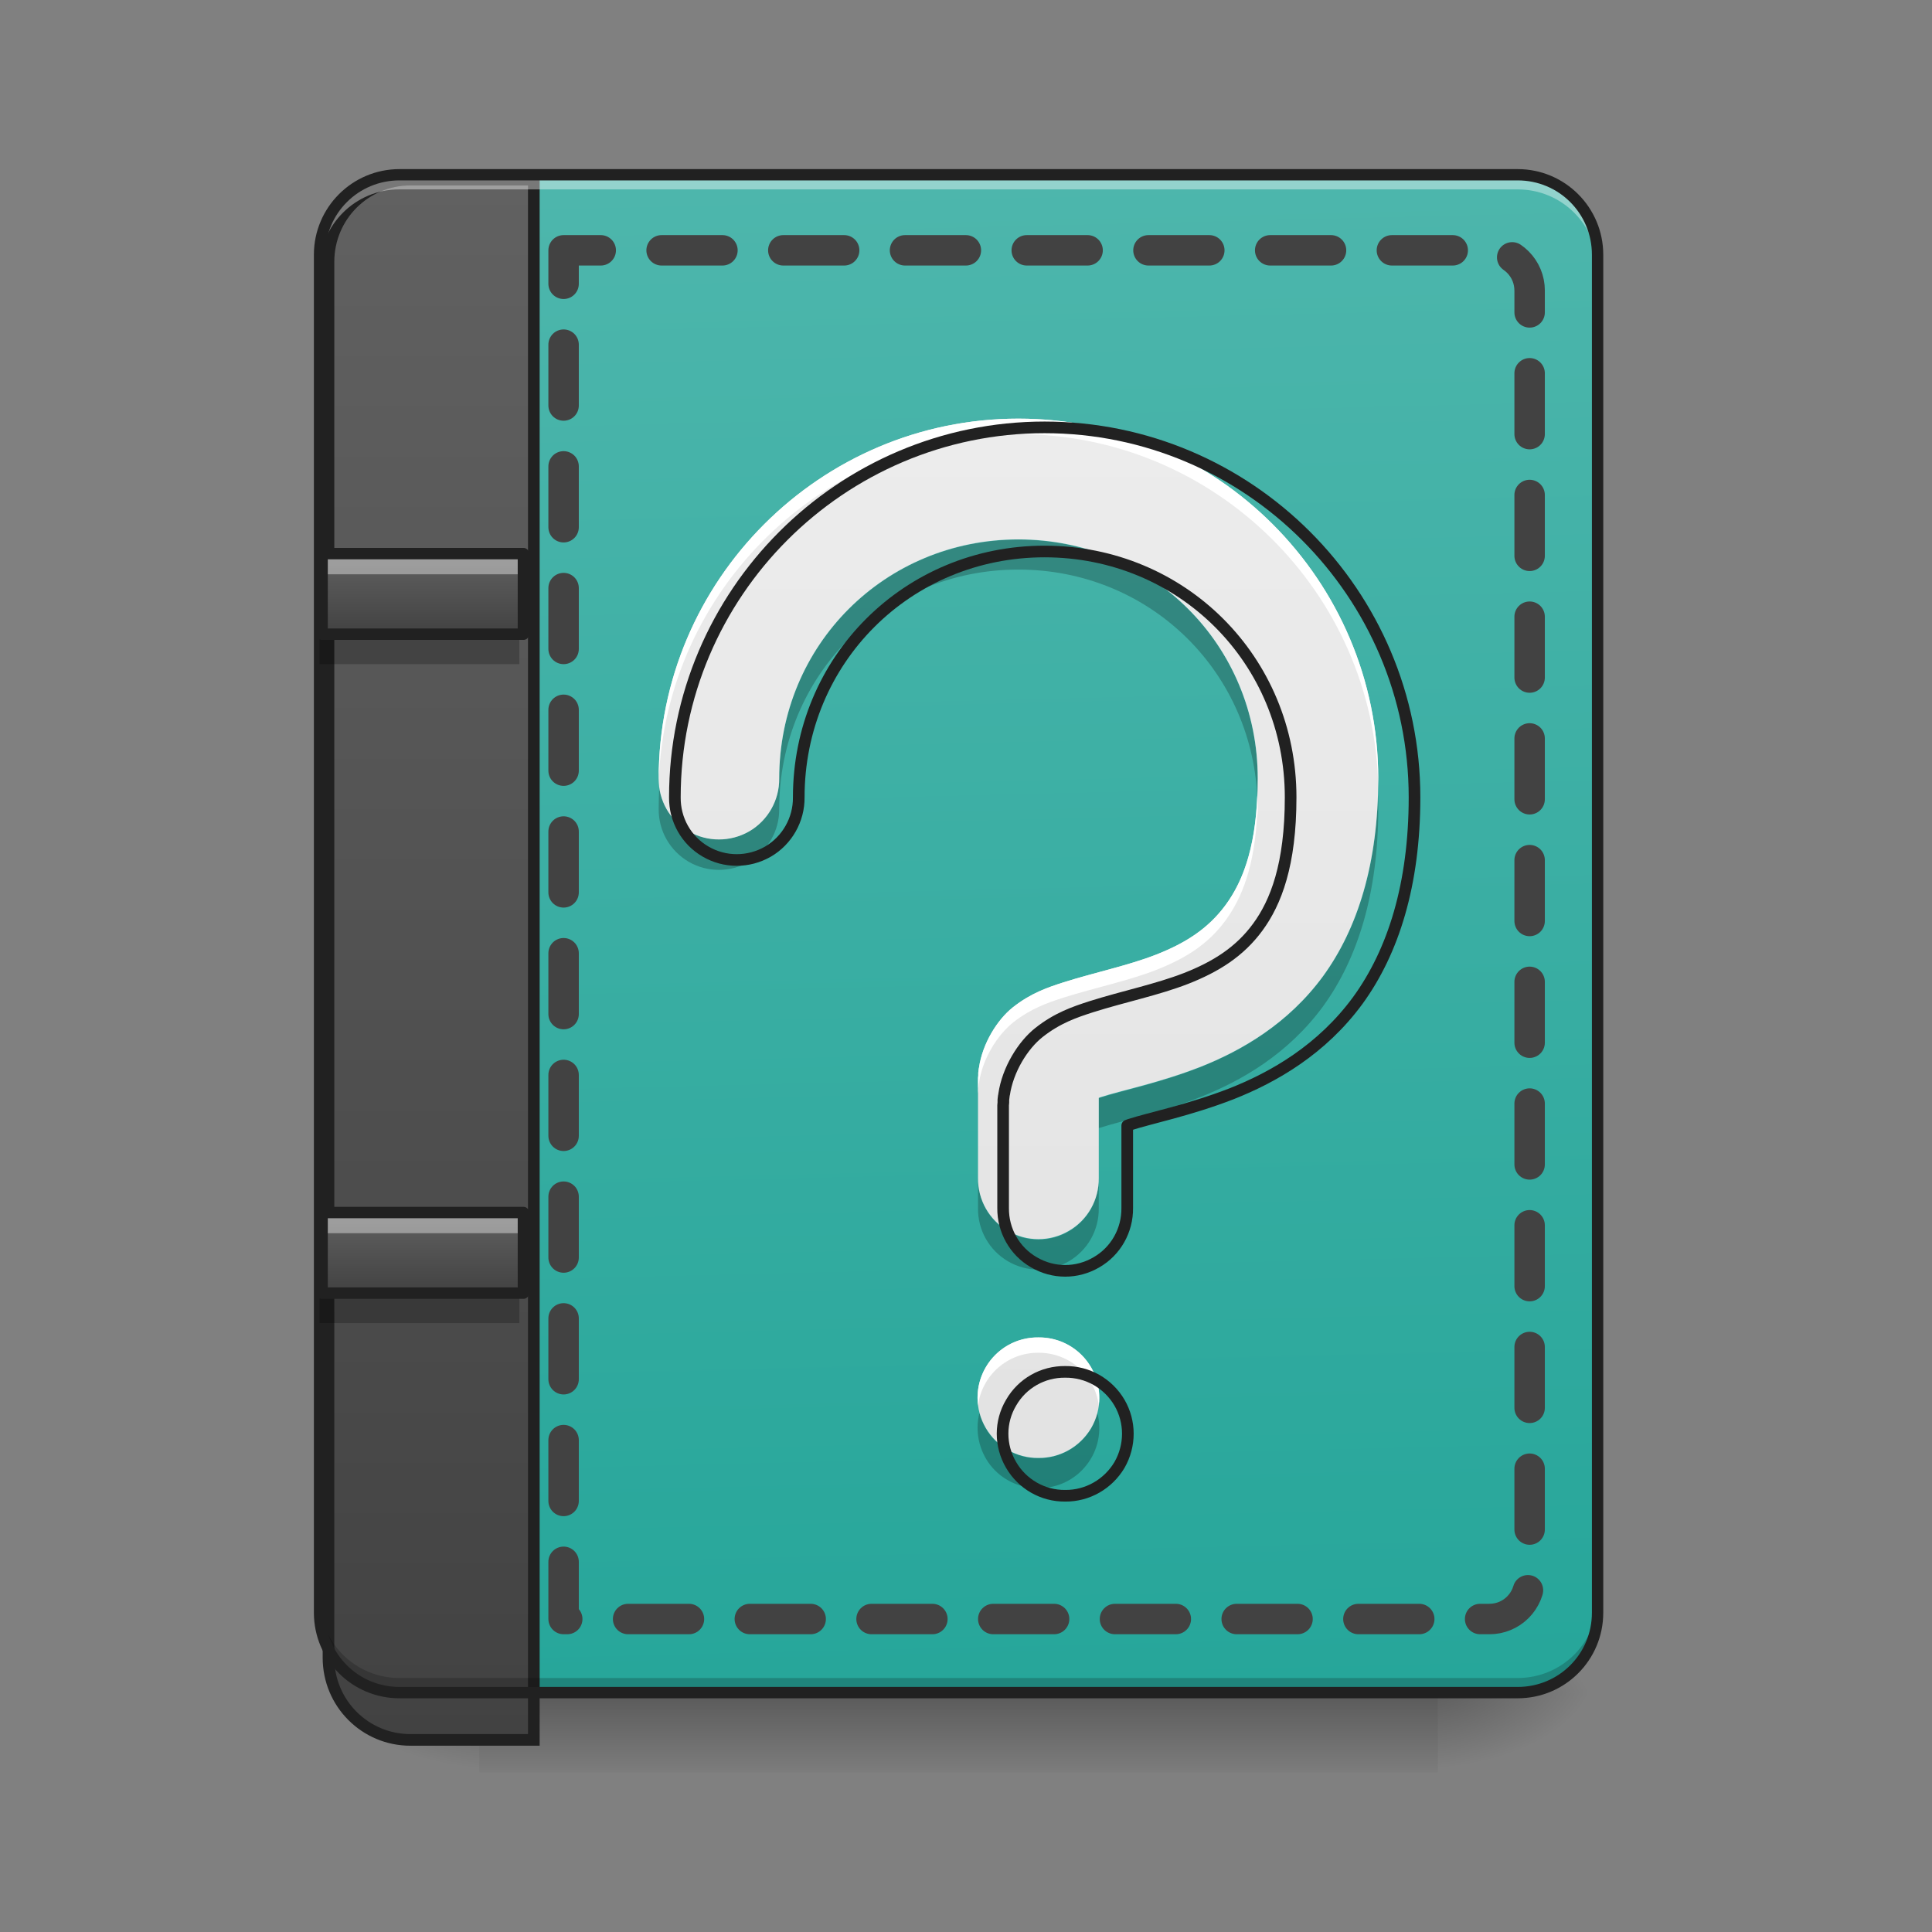 <?xml version="1.0" encoding="UTF-8"?>
<svg xmlns="http://www.w3.org/2000/svg" xmlns:xlink="http://www.w3.org/1999/xlink" width="32px" height="32px" viewBox="0 0 32 32" version="1.1">
<rect x="0" y="0" width="32" height="32" fill="#808080" stroke="none"/>
<defs>
<linearGradient id="linear0" gradientUnits="userSpaceOnUse" x1="254" y1="233.5" x2="254" y2="254.667" gradientTransform="matrix(0.063,0,0,0.063,-0,13.439)">
<stop offset="0" style="stop-color:rgb(0%,0%,0%);stop-opacity:0.275;"/>
<stop offset="1" style="stop-color:rgb(0%,0%,0%);stop-opacity:0;"/>
</linearGradient>
<radialGradient id="radial0" gradientUnits="userSpaceOnUse" cx="450.909" cy="189.579" fx="450.909" fy="189.579" r="21.167" gradientTransform="matrix(0,-0.078,-0.141,-0,50.146,63.595)">
<stop offset="0" style="stop-color:rgb(0%,0%,0%);stop-opacity:0.314;"/>
<stop offset="0.222" style="stop-color:rgb(0%,0%,0%);stop-opacity:0.275;"/>
<stop offset="1" style="stop-color:rgb(0%,0%,0%);stop-opacity:0;"/>
</radialGradient>
<radialGradient id="radial1" gradientUnits="userSpaceOnUse" cx="450.909" cy="189.579" fx="450.909" fy="189.579" r="21.167" gradientTransform="matrix(-0,0.078,0.141,0,-18.393,-7.527)">
<stop offset="0" style="stop-color:rgb(0%,0%,0%);stop-opacity:0.314;"/>
<stop offset="0.222" style="stop-color:rgb(0%,0%,0%);stop-opacity:0.275;"/>
<stop offset="1" style="stop-color:rgb(0%,0%,0%);stop-opacity:0;"/>
</radialGradient>
<radialGradient id="radial2" gradientUnits="userSpaceOnUse" cx="450.909" cy="189.579" fx="450.909" fy="189.579" r="21.167" gradientTransform="matrix(-0,-0.078,0.141,-0,-18.393,63.595)">
<stop offset="0" style="stop-color:rgb(0%,0%,0%);stop-opacity:0.314;"/>
<stop offset="0.222" style="stop-color:rgb(0%,0%,0%);stop-opacity:0.275;"/>
<stop offset="1" style="stop-color:rgb(0%,0%,0%);stop-opacity:0;"/>
</radialGradient>
<radialGradient id="radial3" gradientUnits="userSpaceOnUse" cx="450.909" cy="189.579" fx="450.909" fy="189.579" r="21.167" gradientTransform="matrix(0,0.078,-0.141,0,50.146,-7.527)">
<stop offset="0" style="stop-color:rgb(0%,0%,0%);stop-opacity:0.314;"/>
<stop offset="0.222" style="stop-color:rgb(0%,0%,0%);stop-opacity:0.275;"/>
<stop offset="1" style="stop-color:rgb(0%,0%,0%);stop-opacity:0;"/>
</radialGradient>
<linearGradient id="linear1" gradientUnits="userSpaceOnUse" x1="306.917" y1="-25.792" x2="305.955" y2="-141.415" gradientTransform="matrix(0.075,0,0,0.217,-5.854,33.641)">
<stop offset="0" style="stop-color:rgb(14.902%,65.098%,60.392%);stop-opacity:1;"/>
<stop offset="1" style="stop-color:rgb(30.196%,71.373%,67.451%);stop-opacity:1;"/>
</linearGradient>
<linearGradient id="linear2" gradientUnits="userSpaceOnUse" x1="165.485" y1="-25.792" x2="165.485" y2="-141.415" gradientTransform="matrix(4.556,0,0,13.146,-353.973,2034.18)">
<stop offset="0" style="stop-color:rgb(25.882%,25.882%,25.882%);stop-opacity:1;"/>
<stop offset="1" style="stop-color:rgb(38.039%,38.039%,38.039%);stop-opacity:1;"/>
</linearGradient>
<linearGradient id="linear3" gradientUnits="userSpaceOnUse" x1="105.833" y1="0.667" x2="105.833" y2="-20.5" gradientTransform="matrix(0.063,0,0,0.063,0,10.462)">
<stop offset="0" style="stop-color:rgb(25.882%,25.882%,25.882%);stop-opacity:1;"/>
<stop offset="1" style="stop-color:rgb(38.039%,38.039%,38.039%);stop-opacity:1;"/>
</linearGradient>
<linearGradient id="linear4" gradientUnits="userSpaceOnUse" x1="105.833" y1="0.667" x2="105.833" y2="-20.5" gradientTransform="matrix(0.063,0,0,0.063,0,21.377)">
<stop offset="0" style="stop-color:rgb(25.882%,25.882%,25.882%);stop-opacity:1;"/>
<stop offset="1" style="stop-color:rgb(38.039%,38.039%,38.039%);stop-opacity:1;"/>
</linearGradient>
<linearGradient id="linear5" gradientUnits="userSpaceOnUse" x1="960" y1="1611.684" x2="960" y2="91.684" gradientTransform="matrix(0.017,0,0,0.017,1.323,1.73)">
<stop offset="0" style="stop-color:rgb(87.843%,87.843%,87.843%);stop-opacity:1;"/>
<stop offset="1" style="stop-color:rgb(93.333%,93.333%,93.333%);stop-opacity:1;"/>
</linearGradient>
</defs>
<g id="surface1">
<path style=" stroke:none;fill-rule:nonzero;fill:url(#linear0);" d="M 7.938 28.035 L 23.816 28.035 L 23.816 29.355 L 7.938 29.355 Z M 7.938 28.035 "/>
<path style=" stroke:none;fill-rule:nonzero;fill:url(#radial0);" d="M 23.816 28.035 L 26.461 28.035 L 26.461 26.711 L 23.816 26.711 Z M 23.816 28.035 "/>
<path style=" stroke:none;fill-rule:nonzero;fill:url(#radial1);" d="M 7.938 28.035 L 5.293 28.035 L 5.293 29.355 L 7.938 29.355 Z M 7.938 28.035 "/>
<path style=" stroke:none;fill-rule:nonzero;fill:url(#radial2);" d="M 7.938 28.035 L 5.293 28.035 L 5.293 26.711 L 7.938 26.711 Z M 7.938 28.035 "/>
<path style=" stroke:none;fill-rule:nonzero;fill:url(#radial3);" d="M 23.816 28.035 L 26.461 28.035 L 26.461 29.355 L 23.816 29.355 Z M 23.816 28.035 "/>
<path style=" stroke:none;fill-rule:nonzero;fill:url(#linear1);" d="M 6.613 2.895 L 25.137 2.895 C 25.867 2.895 26.461 3.488 26.461 4.219 L 26.461 26.711 C 26.461 27.441 25.867 28.035 25.137 28.035 L 6.613 28.035 C 5.883 28.035 5.293 27.441 5.293 26.711 L 5.293 4.219 C 5.293 3.488 5.883 2.895 6.613 2.895 Z M 6.613 2.895 "/>
<path style="fill-rule:nonzero;fill:url(#linear2);stroke-width:11.339;stroke-linecap:round;stroke-linejoin:miter;stroke:rgb(12.941%,12.941%,12.941%);stroke-opacity:1;stroke-miterlimit:4;" d="M 399.883 175.023 C 355.714 175.023 320.048 210.689 320.048 255.094 L 320.048 1615.121 C 320.048 1659.527 355.714 1695.193 399.883 1695.193 L 520.108 1695.193 L 520.108 175.023 Z M 399.883 175.023 " transform="matrix(0.017,0,0,0.017,0,0)"/>
<path style=" stroke:none;fill-rule:nonzero;fill:rgb(0%,0%,0%);fill-opacity:0.196;" d="M 6.613 27.961 C 5.883 27.961 5.293 27.367 5.293 26.637 L 5.293 26.473 C 5.293 27.203 5.883 27.793 6.613 27.793 L 25.137 27.793 C 25.871 27.793 26.461 27.203 26.461 26.473 L 26.461 26.637 C 26.461 27.367 25.871 27.961 25.137 27.961 Z M 6.613 27.961 "/>
<path style="fill:none;stroke-width:8;stroke-linecap:round;stroke-linejoin:round;stroke:rgb(25.882%,25.882%,25.882%);stroke-opacity:1;stroke-dasharray:16,16;stroke-dashoffset:7.2;stroke-miterlimit:4;" d="M 148.173 -147.506 L 148.173 212.334 L 391.588 212.334 C 397.462 212.334 402.149 207.585 402.149 201.773 L 402.149 -136.945 C 402.149 -142.757 397.462 -147.506 391.588 -147.506 Z M 148.173 -147.506 " transform="matrix(0.063,0,0,0.063,0,13.439)"/>
<path style=" stroke:none;fill-rule:nonzero;fill:rgb(100%,100%,100%);fill-opacity:0.392;" d="M 6.613 2.973 C 5.883 2.973 5.293 3.562 5.293 4.293 L 5.293 4.461 C 5.293 3.727 5.883 3.137 6.613 3.137 L 25.137 3.137 C 25.871 3.137 26.461 3.727 26.461 4.461 L 26.461 4.293 C 26.461 3.562 25.871 2.973 25.137 2.973 Z M 6.613 2.973 "/>
<path style=" stroke:none;fill-rule:nonzero;fill:rgb(12.941%,12.941%,12.941%);fill-opacity:1;" d="M 6.617 2.801 C 5.832 2.801 5.199 3.438 5.199 4.219 L 5.199 26.711 C 5.199 27.496 5.832 28.129 6.617 28.129 L 25.137 28.129 C 25.922 28.129 26.555 27.496 26.555 26.711 L 26.555 4.219 C 26.555 3.438 25.922 2.801 25.137 2.801 Z M 6.617 2.988 L 25.137 2.988 C 25.82 2.988 26.367 3.535 26.367 4.219 L 26.367 26.711 C 26.367 27.395 25.82 27.941 25.137 27.941 L 6.617 27.941 C 5.934 27.941 5.387 27.395 5.387 26.711 L 5.387 4.219 C 5.387 3.535 5.934 2.988 6.617 2.988 Z M 6.617 2.988 "/>
<path style=" stroke:none;fill-rule:nonzero;fill:url(#linear3);" d="M 5.293 9.18 L 8.602 9.18 L 8.602 10.504 L 5.293 10.504 Z M 5.293 9.18 "/>
<path style=" stroke:none;fill-rule:nonzero;fill:rgb(0%,0%,0%);fill-opacity:0.235;" d="M 5.293 10.504 L 5.293 11 L 8.602 11 L 8.602 10.504 Z M 5.293 10.504 "/>
<path style=" stroke:none;fill-rule:nonzero;fill:rgb(100%,100%,100%);fill-opacity:0.392;" d="M 5.293 9.18 L 5.293 9.512 L 8.602 9.512 L 8.602 9.18 Z M 5.293 9.18 "/>
<path style="fill:none;stroke-width:3;stroke-linecap:round;stroke-linejoin:round;stroke:rgb(12.941%,12.941%,12.941%);stroke-opacity:1;stroke-miterlimit:4;" d="M 84.679 -20.514 L 137.612 -20.514 L 137.612 0.671 L 84.679 0.671 Z M 84.679 -20.514 " transform="matrix(0.063,0,0,0.063,0,10.462)"/>
<path style=" stroke:none;fill-rule:nonzero;fill:url(#linear4);" d="M 5.293 20.094 L 8.602 20.094 L 8.602 21.418 L 5.293 21.418 Z M 5.293 20.094 "/>
<path style=" stroke:none;fill-rule:nonzero;fill:rgb(0%,0%,0%);fill-opacity:0.235;" d="M 5.293 21.418 L 5.293 21.914 L 8.602 21.914 L 8.602 21.418 Z M 5.293 21.418 "/>
<path style=" stroke:none;fill-rule:nonzero;fill:rgb(100%,100%,100%);fill-opacity:0.392;" d="M 5.293 20.094 L 5.293 20.426 L 8.602 20.426 L 8.602 20.094 Z M 5.293 20.094 "/>
<path style="fill:none;stroke-width:3;stroke-linecap:round;stroke-linejoin:round;stroke:rgb(12.941%,12.941%,12.941%);stroke-opacity:1;stroke-miterlimit:4;" d="M 84.679 -20.531 L 137.612 -20.531 L 137.612 0.655 L 84.679 0.655 Z M 84.679 -20.531 " transform="matrix(0.063,0,0,0.063,0,21.377)"/>
<path style=" stroke:none;fill-rule:nonzero;fill:rgb(0%,0%,0%);fill-opacity:0.235;" d="M 16.867 8.938 C 14.656 8.938 12.906 10.688 12.906 12.902 C 12.906 13.426 12.504 13.863 11.98 13.898 C 11.457 13.938 10.996 13.566 10.918 13.047 C 10.914 13.164 10.91 13.281 10.91 13.398 C 10.906 13.758 11.094 14.09 11.406 14.273 C 11.715 14.453 12.098 14.453 12.41 14.273 C 12.719 14.09 12.91 13.758 12.906 13.398 C 12.906 11.184 14.656 9.434 16.867 9.434 C 19.008 9.434 20.715 11.074 20.824 13.184 C 20.828 13.094 20.832 13 20.832 12.902 C 20.832 10.688 19.082 8.938 16.867 8.938 Z M 22.824 13.168 C 22.785 14.438 22.453 15.434 21.914 16.172 C 21.336 16.961 20.562 17.406 19.879 17.676 C 19.195 17.945 18.566 18.07 18.23 18.18 C 18.211 18.184 18.207 18.184 18.199 18.188 L 18.199 18.684 C 18.207 18.68 18.211 18.68 18.23 18.676 C 18.566 18.566 19.195 18.441 19.879 18.172 C 20.562 17.902 21.336 17.457 21.914 16.668 C 22.488 15.879 22.828 14.793 22.828 13.398 C 22.828 13.32 22.828 13.246 22.824 13.168 Z M 16.199 19.516 L 16.199 20.012 C 16.195 20.375 16.383 20.707 16.695 20.891 C 17.008 21.074 17.391 21.074 17.703 20.891 C 18.016 20.707 18.203 20.375 18.199 20.012 L 18.199 19.516 C 18.203 19.879 18.016 20.211 17.703 20.395 C 17.391 20.578 17.008 20.578 16.695 20.395 C 16.383 20.211 16.195 19.879 16.199 19.516 Z M 16.223 23.402 C 16.145 23.703 16.215 24.023 16.402 24.266 C 16.594 24.512 16.891 24.652 17.199 24.648 C 17.508 24.652 17.805 24.512 17.996 24.266 C 18.188 24.023 18.254 23.703 18.176 23.402 C 18.062 23.848 17.66 24.156 17.199 24.152 C 16.738 24.156 16.336 23.848 16.223 23.402 Z M 16.223 23.402 "/>
<path style=" stroke:none;fill-rule:nonzero;fill:url(#linear5);" d="M 16.867 6.934 C 13.586 6.934 10.91 9.609 10.91 12.895 C 10.906 13.254 11.094 13.59 11.406 13.77 C 11.715 13.949 12.098 13.949 12.41 13.77 C 12.719 13.59 12.91 13.254 12.906 12.895 C 12.906 10.684 14.656 8.934 16.867 8.934 C 19.082 8.934 20.832 10.684 20.832 12.895 C 20.832 13.98 20.594 14.59 20.301 14.988 C 20.008 15.387 19.625 15.625 19.148 15.812 C 18.676 15.996 18.148 16.102 17.617 16.27 C 17.352 16.355 17.074 16.449 16.777 16.684 C 16.52 16.887 16.273 17.281 16.215 17.684 C 16.215 17.691 16.211 17.695 16.211 17.703 C 16.207 17.727 16.207 17.746 16.203 17.766 C 16.203 17.781 16.203 17.797 16.203 17.812 C 16.203 17.828 16.199 17.844 16.199 17.855 L 16.199 19.512 C 16.195 19.871 16.383 20.207 16.695 20.387 C 17.008 20.57 17.391 20.57 17.703 20.387 C 18.016 20.207 18.203 19.871 18.199 19.512 L 18.199 18.184 C 18.207 18.18 18.211 18.18 18.23 18.172 C 18.566 18.062 19.195 17.938 19.879 17.672 C 20.562 17.402 21.336 16.957 21.914 16.168 C 22.488 15.379 22.828 14.293 22.828 12.895 C 22.828 9.609 20.152 6.934 16.867 6.934 Z M 17.199 22.152 C 16.84 22.148 16.508 22.336 16.328 22.648 C 16.145 22.957 16.145 23.34 16.328 23.652 C 16.508 23.961 16.84 24.152 17.199 24.148 C 17.559 24.152 17.891 23.961 18.074 23.652 C 18.254 23.34 18.254 22.957 18.074 22.648 C 17.891 22.336 17.559 22.148 17.199 22.152 Z M 17.199 22.152 "/>
<path style=" stroke:none;fill-rule:nonzero;fill:rgb(100%,100%,100%);fill-opacity:1;" d="M 16.867 6.934 C 13.586 6.934 10.91 9.609 10.91 12.895 C 10.91 12.918 10.91 12.938 10.91 12.961 C 11.012 9.762 13.648 7.191 16.867 7.191 C 20.113 7.191 22.766 9.805 22.828 13.035 C 22.828 12.988 22.828 12.941 22.828 12.895 C 22.828 9.609 20.152 6.934 16.867 6.934 Z M 20.824 13.18 C 20.789 14.09 20.566 14.625 20.301 14.988 C 20.008 15.387 19.625 15.625 19.148 15.812 C 18.676 15.996 18.148 16.102 17.617 16.27 C 17.352 16.355 17.074 16.449 16.777 16.684 C 16.52 16.887 16.273 17.281 16.215 17.684 C 16.215 17.691 16.211 17.695 16.211 17.703 C 16.207 17.727 16.207 17.746 16.203 17.766 C 16.203 17.781 16.203 17.797 16.203 17.812 C 16.203 17.828 16.199 17.844 16.199 17.855 L 16.199 18.109 C 16.199 18.098 16.203 18.082 16.203 18.066 C 16.203 18.051 16.203 18.035 16.203 18.02 C 16.207 18 16.207 17.98 16.211 17.957 C 16.211 17.953 16.215 17.945 16.215 17.938 C 16.273 17.535 16.52 17.145 16.777 16.938 C 17.074 16.703 17.352 16.609 17.617 16.523 C 18.148 16.355 18.676 16.25 19.148 16.066 C 19.625 15.879 20.008 15.645 20.301 15.242 C 20.566 14.879 20.789 14.344 20.824 13.434 C 20.828 13.469 20.828 13.504 20.828 13.539 C 20.832 13.492 20.832 13.445 20.832 13.398 C 20.832 13.324 20.828 13.25 20.824 13.18 Z M 17.199 22.152 C 16.91 22.148 16.633 22.27 16.441 22.488 C 16.25 22.703 16.164 22.992 16.199 23.277 C 16.266 22.777 16.691 22.402 17.199 22.406 C 17.703 22.402 18.133 22.773 18.199 23.273 C 18.234 22.988 18.145 22.703 17.953 22.484 C 17.762 22.27 17.488 22.148 17.199 22.152 Z M 17.199 22.152 "/>
<path style="fill:none;stroke-width:11.339;stroke-linecap:round;stroke-linejoin:round;stroke:rgb(12.941%,12.941%,12.941%);stroke-opacity:1;stroke-miterlimit:4;" d="M 939.905 314.625 C 741.498 314.625 579.703 476.421 579.703 675.063 C 579.467 696.794 590.804 717.107 609.7 727.972 C 628.36 738.837 651.507 738.837 670.403 727.972 C 689.062 717.107 700.636 696.794 700.4 675.063 C 700.4 541.375 806.217 435.559 939.905 435.559 C 1073.829 435.559 1179.645 541.375 1179.645 675.063 C 1179.645 740.726 1165.237 777.573 1147.523 801.666 C 1129.808 825.758 1106.66 840.166 1077.844 851.503 C 1049.264 862.605 1017.378 868.982 985.255 879.138 C 969.193 884.335 952.423 890.004 934.472 904.175 C 918.883 916.458 904.003 940.314 900.46 964.642 C 900.46 965.114 900.223 965.351 900.223 965.823 C 899.987 967.24 899.987 968.421 899.751 969.602 C 899.751 970.547 899.751 971.492 899.751 972.437 C 899.751 973.381 899.515 974.326 899.515 975.035 L 899.515 1075.183 C 899.279 1096.913 910.616 1117.226 929.512 1128.091 C 948.408 1139.192 971.555 1139.192 990.451 1128.091 C 1009.347 1117.226 1020.684 1096.913 1020.448 1075.183 L 1020.448 994.875 C 1020.92 994.639 1021.157 994.639 1022.338 994.167 C 1042.651 987.553 1080.679 979.995 1122.013 963.934 C 1163.348 947.636 1210.115 920.709 1245.072 872.997 C 1279.793 825.285 1300.343 759.622 1300.343 675.063 C 1300.343 476.421 1138.547 314.625 939.905 314.625 Z M 959.981 1234.853 C 938.251 1234.616 918.174 1245.954 907.309 1264.85 C 896.208 1283.509 896.208 1306.657 907.309 1325.553 C 918.174 1344.212 938.251 1355.786 959.981 1355.55 C 981.712 1355.786 1001.788 1344.212 1012.89 1325.553 C 1023.755 1306.657 1023.755 1283.509 1012.89 1264.85 C 1001.788 1245.954 981.712 1234.616 959.981 1234.853 Z M 959.981 1234.853 " transform="matrix(0.017,0,0,0.017,1.323,1.73)"/>
</g>
</svg>
